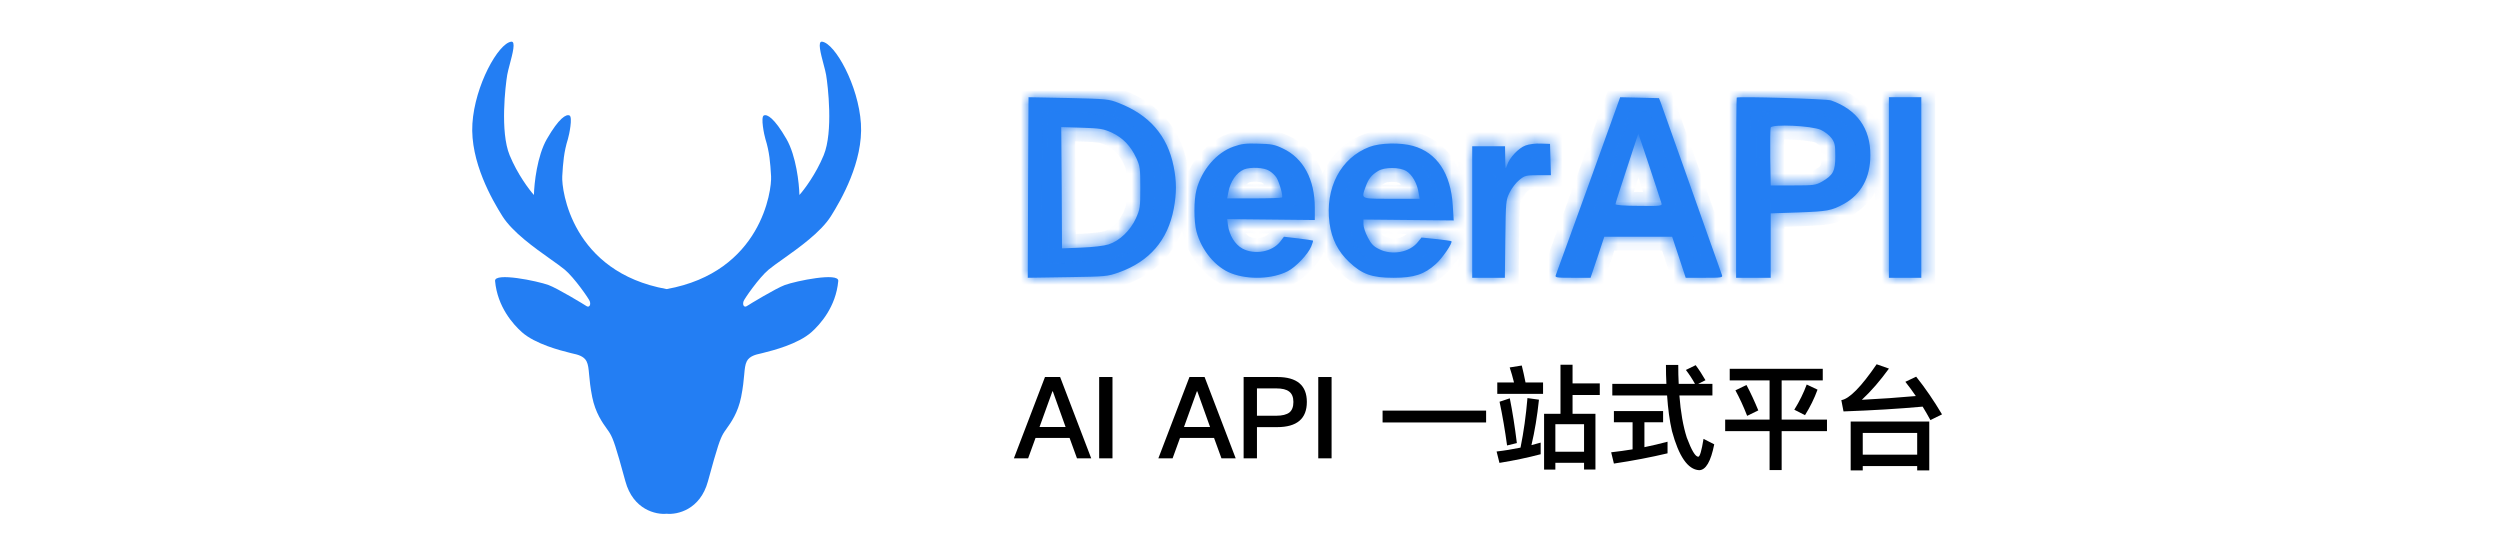 <svg width="180" height="40" viewBox="0 0 180 40" fill="none" xmlns="http://www.w3.org/2000/svg">
<mask id="path-1-inside-1_369_4101" fill="white">
<path fill-rule="evenodd" clip-rule="evenodd" d="M74.055 7C74.055 7 74.044 9.919 74.022 13.494L74 20L76.847 19.955L76.887 19.955C79.629 19.911 79.72 19.909 80.57 19.61C82.771 18.819 84.085 17.293 84.512 15.021C84.72 13.918 84.72 13.049 84.501 11.979C84.063 9.774 82.76 8.27 80.537 7.412C79.836 7.134 79.683 7.123 76.924 7.056C75.347 7.022 74.055 7 74.055 7ZM80.055 9.551C80.855 9.93 81.402 10.498 81.818 11.389C82.081 11.968 82.103 12.124 82.103 13.517C82.103 14.943 82.081 15.054 81.785 15.722C81.38 16.602 80.614 17.338 79.825 17.594C79.475 17.705 78.698 17.794 77.865 17.828L76.464 17.884L76.442 13.517L76.409 9.15L77.887 9.195C79.223 9.239 79.431 9.272 80.055 9.551ZM112.985 17.146L112.984 17.15C112.421 18.702 112.045 19.74 112.019 19.799C111.943 19.989 112.041 20 113.226 20H114.52L115.021 18.516L115.51 17.043H117.957H120.393L120.882 18.516L121.371 20H122.72C123.949 20 124.057 19.989 123.981 19.799C123.953 19.735 123.548 18.589 122.957 16.92L122.957 16.918C122.618 15.962 122.219 14.834 121.795 13.639L121.403 12.533C120.415 9.747 119.624 7.516 119.566 7.368L119.446 7.067L118.055 7.033L116.652 7L114.379 13.305C113.861 14.73 113.378 16.063 112.985 17.146ZM119.631 14.655C119.686 14.822 119.523 14.845 118 14.822C116.956 14.822 116.315 14.767 116.315 14.7C116.315 14.633 116.684 13.483 117.13 12.133C117.575 10.799 117.943 9.664 117.957 9.623L117.957 9.622C117.957 9.578 119.338 13.706 119.631 14.655ZM125 13.542C125 9.989 125.022 7.051 125.044 7.028C125.144 6.928 131.5 7.118 131.832 7.23C133.692 7.878 134.677 9.241 134.666 11.174C134.666 12.794 134.002 13.989 132.762 14.682C131.854 15.173 131.588 15.218 129.484 15.296L127.491 15.363V17.687V20H126.251H125V13.542ZM131.876 9.956C131.732 9.755 131.378 9.475 131.101 9.352C130.448 9.051 127.591 8.917 127.491 9.185C127.458 9.263 127.447 10.246 127.458 11.341L127.491 13.352H129.097C130.603 13.352 130.735 13.33 131.189 13.073C131.987 12.615 132.142 12.313 132.142 11.252C132.142 10.459 132.109 10.28 131.876 9.956ZM136 13.5V20H137.167H138.334V13.5V7H137.167H136V13.5ZM86.146 13.667C86.515 12.231 87.599 10.973 88.824 10.553C89.387 10.354 89.713 10.31 90.601 10.343C91.534 10.365 91.783 10.41 92.358 10.686C93.843 11.381 94.666 12.916 94.666 14.969V15.842L91.512 15.808L88.357 15.775L88.412 16.206C88.509 16.935 88.921 17.608 89.452 17.895C90.341 18.37 91.609 18.138 92.184 17.387L92.444 17.045L93.474 17.166C94.038 17.233 94.515 17.31 94.536 17.321C94.558 17.343 94.493 17.531 94.406 17.752C94.179 18.304 93.3 19.231 92.715 19.529C91.62 20.092 89.897 20.159 88.661 19.684C87.523 19.253 86.504 18.028 86.146 16.67C85.951 15.941 85.951 14.395 86.146 13.667ZM91.902 12.783C91.805 12.629 91.577 12.408 91.382 12.297C91.002 12.055 90.049 12.011 89.572 12.198C89.019 12.43 88.574 13.07 88.433 13.876L88.357 14.285H90.298C91.371 14.285 92.271 14.252 92.303 14.219C92.401 14.13 92.108 13.104 91.902 12.783ZM98.614 10.572C96.53 11.357 95.382 13.537 95.728 16.083C95.884 17.222 96.341 18.108 97.132 18.86C98.068 19.745 98.759 20 100.342 20C101.824 20 102.549 19.756 103.374 19.015C103.842 18.606 104.622 17.466 104.499 17.366C104.488 17.344 103.987 17.278 103.407 17.211L102.348 17.101L102.081 17.433C101.49 18.174 100.208 18.407 99.283 17.931C98.893 17.742 98.715 17.554 98.481 17.09C98.302 16.758 98.168 16.337 98.168 16.149V15.806L101.423 15.839L104.667 15.872L104.6 14.788C104.455 12.475 103.452 10.981 101.735 10.505C100.832 10.251 99.383 10.284 98.614 10.572ZM101.256 12.32C101.668 12.563 102.036 13.205 102.137 13.858L102.215 14.312H100.186C100.083 14.312 99.985 14.312 99.891 14.312C98.722 14.313 98.28 14.314 98.179 14.129C98.119 14.017 98.184 13.836 98.289 13.546C98.304 13.504 98.32 13.461 98.336 13.416C98.536 12.873 98.748 12.597 99.227 12.309C99.695 12.021 100.777 12.021 101.256 12.32ZM108.504 11.905C108.669 11.364 109.339 10.653 109.844 10.473C110.085 10.383 110.58 10.315 110.942 10.338L111.601 10.36L111.634 11.488L111.667 12.615H110.733C109.866 12.615 109.778 12.638 109.383 12.965C109.152 13.145 108.844 13.551 108.691 13.867C108.427 14.408 108.416 14.487 108.383 17.204L108.35 20H107.175H106V15.265V10.529H107.186H108.361L108.372 11.398C108.383 12.187 108.394 12.243 108.504 11.905Z"/>
</mask>
<path fill-rule="evenodd" clip-rule="evenodd" d="M74.055 7C74.055 7 74.044 9.919 74.022 13.494L74 20L76.847 19.955L76.887 19.955C79.629 19.911 79.72 19.909 80.57 19.61C82.771 18.819 84.085 17.293 84.512 15.021C84.72 13.918 84.72 13.049 84.501 11.979C84.063 9.774 82.76 8.27 80.537 7.412C79.836 7.134 79.683 7.123 76.924 7.056C75.347 7.022 74.055 7 74.055 7ZM80.055 9.551C80.855 9.93 81.402 10.498 81.818 11.389C82.081 11.968 82.103 12.124 82.103 13.517C82.103 14.943 82.081 15.054 81.785 15.722C81.38 16.602 80.614 17.338 79.825 17.594C79.475 17.705 78.698 17.794 77.865 17.828L76.464 17.884L76.442 13.517L76.409 9.15L77.887 9.195C79.223 9.239 79.431 9.272 80.055 9.551ZM112.985 17.146L112.984 17.15C112.421 18.702 112.045 19.74 112.019 19.799C111.943 19.989 112.041 20 113.226 20H114.52L115.021 18.516L115.51 17.043H117.957H120.393L120.882 18.516L121.371 20H122.72C123.949 20 124.057 19.989 123.981 19.799C123.953 19.735 123.548 18.589 122.957 16.92L122.957 16.918C122.618 15.962 122.219 14.834 121.795 13.639L121.403 12.533C120.415 9.747 119.624 7.516 119.566 7.368L119.446 7.067L118.055 7.033L116.652 7L114.379 13.305C113.861 14.73 113.378 16.063 112.985 17.146ZM119.631 14.655C119.686 14.822 119.523 14.845 118 14.822C116.956 14.822 116.315 14.767 116.315 14.7C116.315 14.633 116.684 13.483 117.13 12.133C117.575 10.799 117.943 9.664 117.957 9.623L117.957 9.622C117.957 9.578 119.338 13.706 119.631 14.655ZM125 13.542C125 9.989 125.022 7.051 125.044 7.028C125.144 6.928 131.5 7.118 131.832 7.23C133.692 7.878 134.677 9.241 134.666 11.174C134.666 12.794 134.002 13.989 132.762 14.682C131.854 15.173 131.588 15.218 129.484 15.296L127.491 15.363V17.687V20H126.251H125V13.542ZM131.876 9.956C131.732 9.755 131.378 9.475 131.101 9.352C130.448 9.051 127.591 8.917 127.491 9.185C127.458 9.263 127.447 10.246 127.458 11.341L127.491 13.352H129.097C130.603 13.352 130.735 13.33 131.189 13.073C131.987 12.615 132.142 12.313 132.142 11.252C132.142 10.459 132.109 10.28 131.876 9.956ZM136 13.5V20H137.167H138.334V13.5V7H137.167H136V13.5ZM86.146 13.667C86.515 12.231 87.599 10.973 88.824 10.553C89.387 10.354 89.713 10.31 90.601 10.343C91.534 10.365 91.783 10.41 92.358 10.686C93.843 11.381 94.666 12.916 94.666 14.969V15.842L91.512 15.808L88.357 15.775L88.412 16.206C88.509 16.935 88.921 17.608 89.452 17.895C90.341 18.37 91.609 18.138 92.184 17.387L92.444 17.045L93.474 17.166C94.038 17.233 94.515 17.31 94.536 17.321C94.558 17.343 94.493 17.531 94.406 17.752C94.179 18.304 93.3 19.231 92.715 19.529C91.62 20.092 89.897 20.159 88.661 19.684C87.523 19.253 86.504 18.028 86.146 16.67C85.951 15.941 85.951 14.395 86.146 13.667ZM91.902 12.783C91.805 12.629 91.577 12.408 91.382 12.297C91.002 12.055 90.049 12.011 89.572 12.198C89.019 12.43 88.574 13.07 88.433 13.876L88.357 14.285H90.298C91.371 14.285 92.271 14.252 92.303 14.219C92.401 14.13 92.108 13.104 91.902 12.783ZM98.614 10.572C96.53 11.357 95.382 13.537 95.728 16.083C95.884 17.222 96.341 18.108 97.132 18.86C98.068 19.745 98.759 20 100.342 20C101.824 20 102.549 19.756 103.374 19.015C103.842 18.606 104.622 17.466 104.499 17.366C104.488 17.344 103.987 17.278 103.407 17.211L102.348 17.101L102.081 17.433C101.49 18.174 100.208 18.407 99.283 17.931C98.893 17.742 98.715 17.554 98.481 17.09C98.302 16.758 98.168 16.337 98.168 16.149V15.806L101.423 15.839L104.667 15.872L104.6 14.788C104.455 12.475 103.452 10.981 101.735 10.505C100.832 10.251 99.383 10.284 98.614 10.572ZM101.256 12.32C101.668 12.563 102.036 13.205 102.137 13.858L102.215 14.312H100.186C100.083 14.312 99.985 14.312 99.891 14.312C98.722 14.313 98.28 14.314 98.179 14.129C98.119 14.017 98.184 13.836 98.289 13.546C98.304 13.504 98.32 13.461 98.336 13.416C98.536 12.873 98.748 12.597 99.227 12.309C99.695 12.021 100.777 12.021 101.256 12.32ZM108.504 11.905C108.669 11.364 109.339 10.653 109.844 10.473C110.085 10.383 110.58 10.315 110.942 10.338L111.601 10.36L111.634 11.488L111.667 12.615H110.733C109.866 12.615 109.778 12.638 109.383 12.965C109.152 13.145 108.844 13.551 108.691 13.867C108.427 14.408 108.416 14.487 108.383 17.204L108.35 20H107.175H106V15.265V10.529H107.186H108.361L108.372 11.398C108.383 12.187 108.394 12.243 108.504 11.905Z" fill="#237EF3"/>
<path d="M74.022 13.494L73.022 13.488L73.022 13.491L74.022 13.494ZM74.055 7L74.072 6L73.059 5.983L73.055 6.996L74.055 7ZM74 20L73 19.997L72.997 21.016L74.016 21L74 20ZM76.847 19.955L76.863 20.955L76.863 20.955L76.847 19.955ZM76.887 19.955L76.903 20.955L76.903 20.955L76.887 19.955ZM80.57 19.61L80.902 20.553L80.908 20.551L80.57 19.61ZM84.512 15.021L83.529 14.835L83.529 14.836L84.512 15.021ZM84.501 11.979L83.52 12.174L83.521 12.18L84.501 11.979ZM80.537 7.412L80.168 8.342L80.177 8.345L80.537 7.412ZM76.924 7.056L76.948 6.056L76.945 6.056L76.924 7.056ZM81.818 11.389L82.729 10.976L82.724 10.966L81.818 11.389ZM80.055 9.551L80.484 8.647L80.473 8.642L80.463 8.638L80.055 9.551ZM81.785 15.722L82.694 16.141L82.697 16.134L82.7 16.127L81.785 15.722ZM79.825 17.594L80.128 18.547L80.135 18.545L79.825 17.594ZM77.865 17.828L77.905 18.827L77.906 18.827L77.865 17.828ZM76.464 17.884L75.464 17.889L75.469 18.924L76.504 18.883L76.464 17.884ZM76.442 13.517L77.442 13.512L77.442 13.509L76.442 13.517ZM76.409 9.15L76.439 8.15L75.401 8.119L75.409 9.157L76.409 9.15ZM77.887 9.195L77.921 8.195L77.917 8.195L77.887 9.195ZM112.984 17.15L112.044 16.809L112.044 16.809L112.984 17.15ZM112.985 17.146L113.925 17.487L113.925 17.486L112.985 17.146ZM112.019 19.799L111.102 19.402L111.096 19.414L111.091 19.427L112.019 19.799ZM114.52 20V21H115.239L115.468 20.319L114.52 20ZM115.021 18.516L115.968 18.835L115.97 18.831L115.021 18.516ZM115.51 17.043V16.043H114.788L114.561 16.728L115.51 17.043ZM120.393 17.043L121.342 16.728L121.114 16.043H120.393V17.043ZM120.882 18.516L121.832 18.203L121.831 18.201L120.882 18.516ZM121.371 20L120.422 20.313L120.648 21H121.371V20ZM123.981 19.799L124.909 19.427L124.904 19.414L124.899 19.402L123.981 19.799ZM122.957 16.92L123.9 16.587L123.899 16.585L122.957 16.92ZM122.957 16.918L122.014 17.252L122.014 17.253L122.957 16.918ZM121.795 13.639L120.853 13.974L120.853 13.974L121.795 13.639ZM121.403 12.533L120.461 12.867L120.461 12.867L121.403 12.533ZM119.566 7.368L120.498 7.005L120.496 6.999L119.566 7.368ZM119.446 7.067L120.376 6.698L120.132 6.083L119.471 6.067L119.446 7.067ZM118.055 7.033L118.079 6.034L118.078 6.034L118.055 7.033ZM116.652 7L116.676 6L115.955 5.983L115.711 6.661L116.652 7ZM114.379 13.305L115.319 13.646L115.32 13.644L114.379 13.305ZM118 14.822L118.015 13.822L118.007 13.822H118V14.822ZM119.631 14.655L118.676 14.951L118.68 14.964L119.631 14.655ZM117.13 12.133L116.181 11.817L116.181 11.819L117.13 12.133ZM117.957 9.623L118.908 9.932L118.908 9.93L117.957 9.623ZM117.957 9.622L118.908 9.929L118.957 9.78V9.622H117.957ZM125.044 7.028L125.754 7.732L125.754 7.732L125.044 7.028ZM131.832 7.23L132.161 6.285L132.15 6.282L131.832 7.23ZM134.666 11.174L133.666 11.168V11.174H134.666ZM132.762 14.682L133.238 15.561L133.249 15.555L132.762 14.682ZM129.484 15.296L129.518 16.296L129.521 16.296L129.484 15.296ZM127.491 15.363L127.458 14.364L126.491 14.396V15.363H127.491ZM127.491 20V21H128.491V20H127.491ZM125 20H124V21H125V20ZM131.101 9.352L130.682 10.26L130.688 10.263L130.695 10.266L131.101 9.352ZM131.876 9.956L131.063 10.538L131.064 10.539L131.876 9.956ZM127.491 9.185L128.412 9.576L128.421 9.555L128.428 9.533L127.491 9.185ZM127.458 11.341L126.458 11.351L126.458 11.358L127.458 11.341ZM127.491 13.352L126.491 13.369L126.508 14.352H127.491V13.352ZM131.189 13.073L131.682 13.943L131.688 13.94L131.189 13.073ZM136 20H135V21H136V20ZM138.334 20V21H139.334V20H138.334ZM138.334 7H139.334V6H138.334V7ZM136 7V6H135V7H136ZM88.824 10.553L89.148 11.499L89.156 11.496L88.824 10.553ZM86.146 13.667L87.112 13.925L87.115 13.915L86.146 13.667ZM90.601 10.343L90.564 11.343L90.578 11.343L90.601 10.343ZM92.358 10.686L91.924 11.587L91.933 11.591L92.358 10.686ZM94.666 15.842L94.656 16.841L95.666 16.852V15.842H94.666ZM91.512 15.808L91.501 16.808L91.512 15.808ZM88.357 15.775L88.368 14.775L87.222 14.763L87.365 15.9L88.357 15.775ZM88.412 16.206L87.419 16.331L87.421 16.339L88.412 16.206ZM89.452 17.895L88.977 18.775L88.981 18.777L89.452 17.895ZM92.184 17.387L92.978 17.995L92.98 17.992L92.184 17.387ZM92.444 17.045L92.561 16.052L91.994 15.985L91.648 16.44L92.444 17.045ZM93.474 17.166L93.357 18.16L93.357 18.16L93.474 17.166ZM94.536 17.321L95.25 16.62L95.135 16.504L94.99 16.43L94.536 17.321ZM94.406 17.752L95.331 18.133L95.334 18.125L95.337 18.117L94.406 17.752ZM92.715 19.529L92.261 18.638L92.258 18.64L92.715 19.529ZM88.661 19.684L89.02 18.75L89.015 18.748L88.661 19.684ZM86.146 16.67L87.113 16.415L87.112 16.411L86.146 16.67ZM91.382 12.297L90.843 13.14L90.866 13.154L90.889 13.168L91.382 12.297ZM91.902 12.783L91.056 13.317L91.061 13.324L91.902 12.783ZM89.572 12.198L89.205 11.268L89.195 11.272L89.185 11.276L89.572 12.198ZM88.433 13.876L89.417 14.059L89.418 14.049L88.433 13.876ZM88.357 14.285L87.374 14.102L87.155 15.285H88.357V14.285ZM92.303 14.219L91.632 13.477L91.61 13.497L91.59 13.518L92.303 14.219ZM95.728 16.083L94.737 16.217L94.737 16.218L95.728 16.083ZM98.614 10.572L98.264 9.635L98.262 9.636L98.614 10.572ZM97.132 18.86L96.443 19.585L96.445 19.587L97.132 18.86ZM103.374 19.015L102.715 18.262L102.705 18.271L103.374 19.015ZM104.499 17.366L103.606 17.816L103.703 18.007L103.869 18.142L104.499 17.366ZM103.407 17.211L103.521 16.218L103.511 16.217L103.407 17.211ZM102.348 17.101L102.452 16.106L101.911 16.049L101.57 16.473L102.348 17.101ZM102.081 17.433L101.302 16.805L101.299 16.809L102.081 17.433ZM99.283 17.931L99.74 17.041L99.729 17.035L99.718 17.03L99.283 17.931ZM98.481 17.09L99.374 16.64L99.368 16.628L99.362 16.616L98.481 17.09ZM98.168 15.806L98.179 14.806L97.168 14.796V15.806H98.168ZM101.423 15.839L101.433 14.839L101.433 14.839L101.423 15.839ZM104.667 15.872L104.656 16.872L105.731 16.883L105.665 15.811L104.667 15.872ZM104.6 14.788L105.598 14.726L105.598 14.725L104.6 14.788ZM101.735 10.505L101.464 11.468L101.468 11.469L101.735 10.505ZM102.137 13.858L101.148 14.01L101.149 14.019L101.151 14.028L102.137 13.858ZM101.256 12.32L100.727 13.169L100.737 13.175L100.748 13.181L101.256 12.32ZM102.215 14.312V15.312H103.401L103.2 14.143L102.215 14.312ZM99.891 14.312L99.892 15.312L99.892 15.312L99.891 14.312ZM98.179 14.129L99.059 13.652L99.059 13.652L98.179 14.129ZM98.289 13.546L97.349 13.205L97.349 13.205L98.289 13.546ZM98.336 13.416L97.398 13.069L97.394 13.081L98.336 13.416ZM99.227 12.309L99.742 13.166L99.751 13.161L99.227 12.309ZM109.844 10.473L110.18 11.415L110.187 11.412L110.194 11.41L109.844 10.473ZM108.504 11.905L109.455 12.214L109.458 12.205L109.461 12.196L108.504 11.905ZM110.942 10.338L110.88 11.336L110.894 11.337L110.908 11.337L110.942 10.338ZM111.601 10.36L112.6 10.331L112.573 9.393L111.635 9.361L111.601 10.36ZM111.634 11.488L112.633 11.459L112.633 11.459L111.634 11.488ZM111.667 12.615V13.615H112.696L112.666 12.586L111.667 12.615ZM109.383 12.965L109.999 13.752L110.009 13.744L110.02 13.735L109.383 12.965ZM108.691 13.867L107.792 13.429L107.792 13.429L108.691 13.867ZM108.383 17.204L107.383 17.192L107.383 17.192L108.383 17.204ZM108.35 20V21H109.339L109.35 20.012L108.35 20ZM106 20H105V21H106V20ZM106 10.529V9.529H105V10.529H106ZM108.361 10.529L109.361 10.517L109.349 9.529H108.361V10.529ZM108.372 11.398L107.372 11.41L107.372 11.411L108.372 11.398ZM75.022 13.501C75.033 11.712 75.041 10.088 75.046 8.911C75.049 8.322 75.051 7.846 75.053 7.516C75.053 7.351 75.054 7.223 75.054 7.136C75.054 7.093 75.055 7.06 75.055 7.037C75.055 7.026 75.055 7.018 75.055 7.012C75.055 7.009 75.055 7.007 75.055 7.006C75.055 7.005 75.055 7.005 75.055 7.004C75.055 7.004 75.055 7.004 75.055 7.004C75.055 7.004 75.055 7.004 75.055 7.004C75.055 7.004 75.055 7.004 74.055 7C73.055 6.996 73.055 6.996 73.055 6.996C73.055 6.996 73.055 6.996 73.055 6.996C73.055 6.996 73.055 6.997 73.055 6.997C73.055 6.997 73.055 6.998 73.055 6.998C73.055 7 73.055 7.002 73.055 7.005C73.055 7.01 73.055 7.019 73.055 7.03C73.055 7.052 73.054 7.085 73.054 7.128C73.054 7.215 73.053 7.343 73.053 7.508C73.051 7.837 73.049 8.313 73.046 8.902C73.041 10.078 73.033 11.701 73.022 13.488L75.022 13.501ZM75 20.003L75.022 13.498L73.022 13.491L73 19.997L75 20.003ZM76.831 18.956L73.984 19L74.016 21L76.863 20.955L76.831 18.956ZM76.871 18.955L76.831 18.956L76.863 20.955L76.903 20.955L76.871 18.955ZM80.238 18.667C79.847 18.805 79.7 18.85 79.347 18.882C78.923 18.921 78.266 18.933 76.871 18.955L76.903 20.955C78.251 20.933 79.01 20.922 79.529 20.874C80.12 20.82 80.444 20.715 80.902 20.553L80.238 18.667ZM83.529 14.836C83.169 16.753 82.105 17.996 80.232 18.669L80.908 20.551C83.437 19.642 85.001 17.833 85.495 15.205L83.529 14.836ZM83.521 12.18C83.713 13.116 83.715 13.853 83.529 14.835L85.495 15.206C85.725 13.982 85.727 12.982 85.481 11.779L83.521 12.18ZM80.177 8.345C82.102 9.088 83.153 10.327 83.52 12.174L85.482 11.785C84.973 9.22 83.418 7.452 80.897 6.479L80.177 8.345ZM76.899 8.055C78.299 8.089 78.981 8.108 79.405 8.15C79.757 8.184 79.877 8.226 80.168 8.341L80.906 6.483C80.497 6.32 80.189 6.217 79.6 6.159C79.083 6.109 78.307 6.089 76.948 6.056L76.899 8.055ZM74.055 7C74.037 8 74.037 8 74.037 8C74.037 8 74.037 8 74.038 8C74.038 8 74.038 8 74.038 8C74.038 8 74.038 8 74.038 8C74.039 8 74.04 8 74.041 8C74.044 8 74.047 8 74.052 8C74.062 8 74.077 8.001 74.096 8.001C74.134 8.002 74.191 8.003 74.263 8.004C74.409 8.006 74.619 8.01 74.879 8.015C75.399 8.025 76.115 8.039 76.903 8.055L76.945 6.056C76.155 6.039 75.437 6.025 74.917 6.015C74.656 6.011 74.445 6.007 74.299 6.004C74.226 6.003 74.169 6.002 74.131 6.001C74.112 6.001 74.097 6.001 74.087 6C74.082 6 74.078 6 74.076 6C74.075 6 74.074 6 74.073 6C74.073 6 74.072 6 74.072 6C74.072 6 74.072 6 74.072 6C74.072 6 74.072 6 74.072 6C74.072 6 74.072 6 74.055 7ZM82.724 10.966C82.221 9.887 81.515 9.136 80.484 8.647L79.627 10.455C80.194 10.723 80.584 11.109 80.912 11.812L82.724 10.966ZM83.103 13.517C83.103 12.843 83.099 12.381 83.05 12.015C82.993 11.586 82.875 11.299 82.729 10.976L80.908 11.802C81.024 12.059 81.049 12.139 81.068 12.281C81.096 12.486 81.103 12.798 81.103 13.517H83.103ZM82.7 16.127C82.852 15.784 82.981 15.483 83.044 15.049C83.1 14.671 83.103 14.205 83.103 13.517H81.103C81.103 14.255 81.095 14.557 81.066 14.759C81.044 14.904 81.015 14.992 80.871 15.318L82.7 16.127ZM80.135 18.545C81.236 18.187 82.195 17.224 82.694 16.141L80.877 15.304C80.566 15.98 79.991 16.488 79.516 16.643L80.135 18.545ZM77.906 18.827C78.735 18.794 79.636 18.703 80.128 18.547L79.522 16.641C79.314 16.707 78.66 16.795 77.825 16.829L77.906 18.827ZM76.504 18.883L77.905 18.827L77.826 16.829L76.424 16.884L76.504 18.883ZM75.442 13.522L75.464 17.889L77.464 17.878L77.442 13.512L75.442 13.522ZM75.409 9.157L75.442 13.524L77.442 13.509L77.409 9.142L75.409 9.157ZM77.917 8.195L76.439 8.15L76.379 10.149L77.857 10.194L77.917 8.195ZM80.463 8.638C80.117 8.484 79.82 8.367 79.4 8.298C79.027 8.237 78.573 8.217 77.921 8.195L77.854 10.194C78.538 10.217 78.855 10.236 79.076 10.272C79.251 10.3 79.369 10.34 79.648 10.464L80.463 8.638ZM113.924 17.491L113.925 17.487L112.045 16.805L112.044 16.809L113.924 17.491ZM112.937 20.197C112.979 20.1 113.374 19.007 113.924 17.491L112.044 16.809C111.762 17.585 111.528 18.232 111.36 18.693C111.182 19.184 111.099 19.409 111.102 19.402L112.937 20.197ZM113.226 19C112.928 19 112.711 18.999 112.55 18.996C112.47 18.994 112.411 18.991 112.367 18.988C112.322 18.986 112.306 18.983 112.31 18.984C112.313 18.984 112.327 18.986 112.348 18.992C112.369 18.997 112.406 19.008 112.453 19.029C112.541 19.067 112.726 19.166 112.862 19.388C113.005 19.623 113.009 19.853 112.993 19.986C112.985 20.048 112.972 20.096 112.964 20.122C112.956 20.149 112.949 20.167 112.947 20.172L111.091 19.427C111.073 19.471 111.027 19.589 111.008 19.739C110.987 19.908 110.996 20.171 111.156 20.433C111.309 20.683 111.523 20.805 111.657 20.863C111.788 20.92 111.911 20.945 111.989 20.958C112.254 21.001 112.684 21 113.226 21V19ZM114.52 19H113.226V21H114.52V19ZM114.073 18.197L113.573 19.681L115.468 20.319L115.968 18.835L114.073 18.197ZM114.561 16.728L114.072 18.201L115.97 18.831L116.459 17.358L114.561 16.728ZM117.957 16.043H115.51V18.043H117.957V16.043ZM120.393 16.043H117.957V18.043H120.393V16.043ZM121.831 18.201L121.342 16.728L119.444 17.358L119.933 18.831L121.831 18.201ZM122.321 19.687L121.832 18.203L119.932 18.829L120.422 20.313L122.321 19.687ZM122.72 19H121.371V21H122.72V19ZM123.053 20.172C123.053 20.172 123.017 20.088 123.005 19.965C122.989 19.818 123.005 19.582 123.16 19.352C123.301 19.141 123.483 19.052 123.561 19.02C123.604 19.003 123.638 18.993 123.656 18.989C123.675 18.984 123.686 18.983 123.687 18.983C123.688 18.982 123.683 18.983 123.67 18.984C123.658 18.985 123.641 18.987 123.618 18.988C123.571 18.991 123.508 18.994 123.424 18.995C123.255 18.999 123.029 19 122.72 19V21C123.286 21 123.724 21 123.993 20.959C124.071 20.947 124.19 20.924 124.318 20.872C124.445 20.82 124.658 20.707 124.818 20.47C124.992 20.212 125.013 19.944 124.994 19.759C124.977 19.599 124.928 19.474 124.909 19.427L123.053 20.172ZM122.015 17.254C122.31 18.088 122.559 18.793 122.738 19.296C122.904 19.765 123.032 20.124 123.064 20.197L124.899 19.402C124.903 19.411 124.814 19.164 124.623 18.627C124.444 18.125 124.195 17.421 123.9 16.587L122.015 17.254ZM122.014 17.253L122.015 17.256L123.899 16.585L123.899 16.583L122.014 17.253ZM120.853 13.974C121.276 15.168 121.675 16.295 122.014 17.252L123.899 16.584C123.561 15.628 123.162 14.5 122.738 13.305L120.853 13.974ZM120.461 12.867L120.853 13.974L122.738 13.305L122.345 12.199L120.461 12.867ZM118.634 7.731C118.634 7.73 118.637 7.738 118.646 7.764C118.655 7.787 118.666 7.818 118.68 7.858C118.709 7.937 118.748 8.046 118.797 8.182C118.894 8.455 119.029 8.834 119.193 9.296C119.522 10.22 119.966 11.474 120.461 12.867L122.345 12.199C121.364 9.43 120.563 7.172 120.498 7.005L118.634 7.731ZM118.517 7.436L118.637 7.737L120.496 6.999L120.376 6.698L118.517 7.436ZM118.03 8.033L119.422 8.067L119.471 6.067L118.079 6.034L118.03 8.033ZM116.628 8L118.031 8.033L118.078 6.034L116.676 6L116.628 8ZM115.32 13.644L117.592 7.339L115.711 6.661L113.438 12.966L115.32 13.644ZM113.925 17.486C114.318 16.403 114.801 15.071 115.319 13.646L113.439 12.963C112.921 14.389 112.438 15.722 112.045 16.805L113.925 17.486ZM117.986 15.822C118.719 15.833 119.213 15.836 119.512 15.804C119.595 15.796 119.696 15.781 119.801 15.753C119.896 15.727 120.071 15.671 120.24 15.534C120.444 15.37 120.592 15.13 120.63 14.844C120.662 14.608 120.607 14.42 120.582 14.346L118.68 14.964C118.67 14.931 118.621 14.781 118.648 14.578C118.682 14.326 118.815 14.114 118.987 13.976C119.125 13.864 119.252 13.829 119.28 13.822C119.318 13.812 119.332 13.812 119.302 13.815C119.152 13.831 118.804 13.834 118.015 13.822L117.986 15.822ZM115.315 14.7C115.315 15.136 115.578 15.395 115.686 15.483C115.804 15.581 115.918 15.63 115.969 15.651C116.08 15.696 116.185 15.718 116.243 15.729C116.375 15.754 116.532 15.771 116.689 15.783C117.015 15.808 117.464 15.822 118 15.822V13.822C117.492 13.822 117.098 13.809 116.842 13.789C116.709 13.779 116.64 13.769 116.619 13.765C116.601 13.761 116.648 13.768 116.72 13.797C116.751 13.81 116.85 13.851 116.958 13.941C117.056 14.021 117.315 14.272 117.315 14.7H115.315ZM116.181 11.819C115.957 12.496 115.752 13.124 115.603 13.594C115.528 13.828 115.466 14.026 115.422 14.172C115.4 14.244 115.381 14.31 115.366 14.364C115.359 14.39 115.351 14.421 115.344 14.454C115.34 14.469 115.335 14.493 115.33 14.522C115.327 14.537 115.315 14.609 115.315 14.7H117.315C117.315 14.786 117.303 14.852 117.301 14.858C117.298 14.879 117.295 14.892 117.294 14.896C117.292 14.903 117.293 14.902 117.296 14.887C117.304 14.86 117.317 14.815 117.337 14.748C117.376 14.618 117.434 14.432 117.508 14.201C117.655 13.742 117.857 13.12 118.08 12.447L116.181 11.819ZM117.005 9.314C116.992 9.354 116.625 10.486 116.181 11.817L118.079 12.449C118.524 11.111 118.894 9.974 118.908 9.932L117.005 9.314ZM117.005 9.316L117.005 9.316L118.908 9.93L118.908 9.929L117.005 9.316ZM120.587 14.359C120.436 13.872 120.013 12.591 119.633 11.45C119.441 10.876 119.259 10.333 119.124 9.936C119.057 9.737 119.001 9.573 118.961 9.459C118.942 9.403 118.925 9.355 118.912 9.319C118.907 9.304 118.898 9.281 118.889 9.258C118.887 9.255 118.872 9.216 118.85 9.171C118.843 9.158 118.829 9.132 118.809 9.099C118.802 9.087 118.744 8.99 118.642 8.893C118.572 8.834 118.354 8.704 118.199 8.652C117.933 8.622 117.418 8.78 117.208 8.959C117.105 9.098 116.997 9.342 116.974 9.436C116.965 9.492 116.957 9.585 116.957 9.622H118.957C118.956 9.659 118.948 9.753 118.939 9.809C118.917 9.902 118.808 10.146 118.705 10.285C118.496 10.464 117.981 10.622 117.715 10.592C117.56 10.54 117.341 10.41 117.272 10.351C117.17 10.254 117.112 10.158 117.105 10.146C117.085 10.114 117.072 10.088 117.066 10.075C117.052 10.049 117.043 10.028 117.041 10.022C117.037 10.013 117.034 10.006 117.033 10.003C117.029 9.993 117.028 9.99 117.032 10.003C117.04 10.024 117.053 10.06 117.072 10.115C117.109 10.222 117.163 10.38 117.23 10.577C117.363 10.971 117.545 11.511 117.735 12.083C118.118 13.231 118.533 14.489 118.676 14.951L120.587 14.359ZM124.334 6.324C124.153 6.507 124.095 6.713 124.093 6.719C124.075 6.774 124.066 6.819 124.062 6.839C124.053 6.882 124.049 6.917 124.048 6.93C124.044 6.962 124.043 6.991 124.042 7.008C124.039 7.046 124.038 7.091 124.036 7.139C124.033 7.236 124.031 7.372 124.028 7.54C124.023 7.879 124.018 8.363 124.014 8.954C124.005 10.139 124 11.764 124 13.542H126C126 11.768 126.005 10.147 126.014 8.968C126.018 8.379 126.023 7.901 126.028 7.572C126.03 7.406 126.033 7.281 126.035 7.199C126.037 7.157 126.038 7.134 126.038 7.125C126.039 7.118 126.038 7.129 126.036 7.148C126.035 7.155 126.032 7.185 126.024 7.224C126.021 7.242 126.012 7.286 125.994 7.34C125.992 7.345 125.935 7.55 125.754 7.732L124.334 6.324ZM132.15 6.282C132.012 6.235 131.86 6.219 131.817 6.214C131.733 6.205 131.633 6.196 131.525 6.188C131.306 6.171 131.02 6.154 130.695 6.138C130.042 6.106 129.206 6.074 128.38 6.05C127.555 6.025 126.733 6.007 126.109 6.002C125.798 5.999 125.528 5.999 125.328 6.004C125.23 6.006 125.135 6.01 125.055 6.016C125.017 6.019 124.961 6.024 124.901 6.034C124.873 6.039 124.818 6.05 124.754 6.07C124.738 6.075 124.523 6.134 124.334 6.324L125.754 7.732C125.569 7.92 125.359 7.976 125.352 7.978C125.297 7.995 125.255 8.003 125.242 8.005C125.212 8.01 125.197 8.011 125.212 8.01C125.236 8.008 125.287 8.005 125.374 8.003C125.542 8 125.787 7.999 126.091 8.002C126.697 8.007 127.503 8.025 128.321 8.049C129.138 8.073 129.96 8.104 130.595 8.136C130.914 8.151 131.18 8.167 131.373 8.182C131.47 8.189 131.541 8.196 131.587 8.201C131.674 8.211 131.61 8.21 131.513 8.177L132.15 6.282ZM135.666 11.179C135.673 10.037 135.383 8.997 134.762 8.135C134.143 7.275 133.247 6.664 132.161 6.285L131.503 8.174C132.277 8.444 132.803 8.837 133.139 9.304C133.474 9.769 133.671 10.377 133.666 11.168L135.666 11.179ZM133.249 15.555C134.846 14.663 135.666 13.107 135.666 11.174H133.666C133.666 12.48 133.157 13.315 132.274 13.809L133.249 15.555ZM129.521 16.296C130.549 16.257 131.224 16.226 131.754 16.127C132.348 16.017 132.749 15.826 133.238 15.561L132.286 13.802C131.867 14.029 131.681 14.107 131.389 14.161C131.033 14.227 130.523 14.257 129.447 14.297L129.521 16.296ZM127.525 16.363L129.518 16.296L129.451 14.297L127.458 14.364L127.525 16.363ZM128.491 17.687V15.363H126.491V17.687H128.491ZM128.491 20V17.687H126.491V20H128.491ZM126.251 21H127.491V19H126.251V21ZM125 21H126.251V19H125V21ZM124 13.542V20H126V13.542H124ZM130.695 10.266C130.737 10.285 130.824 10.336 130.922 10.413C130.968 10.448 131.006 10.482 131.035 10.51C131.066 10.54 131.072 10.55 131.063 10.538L132.689 9.374C132.538 9.163 132.331 8.975 132.154 8.837C131.97 8.693 131.742 8.543 131.507 8.438L130.695 10.266ZM128.428 9.533C128.302 9.873 128.04 10.007 127.999 10.028C127.957 10.05 127.925 10.061 127.91 10.067C127.893 10.072 127.883 10.075 127.882 10.075C127.882 10.075 127.898 10.071 127.935 10.066C127.971 10.062 128.017 10.057 128.075 10.053C128.314 10.036 128.659 10.036 129.042 10.054C129.421 10.072 129.811 10.106 130.136 10.152C130.299 10.174 130.435 10.199 130.541 10.223C130.658 10.249 130.694 10.266 130.682 10.26L131.52 8.444C131.208 8.3 130.771 8.221 130.415 8.171C130.017 8.115 129.564 8.076 129.135 8.056C128.71 8.036 128.281 8.034 127.936 8.058C127.769 8.069 127.583 8.09 127.414 8.13C127.333 8.15 127.21 8.185 127.083 8.25C126.989 8.299 126.693 8.463 126.554 8.836L128.428 9.533ZM128.458 11.331C128.452 10.789 128.452 10.278 128.458 9.896C128.461 9.704 128.465 9.551 128.469 9.447C128.472 9.393 128.474 9.362 128.475 9.349C128.476 9.342 128.475 9.351 128.472 9.37C128.471 9.379 128.467 9.399 128.461 9.426C128.456 9.446 128.442 9.504 128.412 9.576L126.571 8.794C126.517 8.92 126.501 9.035 126.498 9.05C126.491 9.092 126.487 9.131 126.484 9.161C126.478 9.221 126.475 9.288 126.471 9.355C126.465 9.491 126.461 9.667 126.458 9.868C126.452 10.271 126.452 10.799 126.458 11.351L128.458 11.331ZM128.491 13.336L128.458 11.325L126.458 11.358L126.491 13.369L128.491 13.336ZM129.097 12.352H127.491V14.352H129.097V12.352ZM130.697 12.203C130.527 12.299 130.506 12.304 130.403 12.318C130.207 12.345 129.876 12.352 129.097 12.352V14.352C129.823 14.352 130.311 14.349 130.672 14.3C131.125 14.238 131.398 14.104 131.682 13.943L130.697 12.203ZM131.142 11.252C131.142 11.777 131.093 11.897 131.078 11.926C131.077 11.928 131.069 11.946 131.021 11.987C130.965 12.036 130.868 12.104 130.691 12.206L131.688 13.94C132.121 13.691 132.574 13.382 132.851 12.851C133.113 12.35 133.142 11.787 133.142 11.252H131.142ZM131.064 10.539C131.104 10.595 131.113 10.614 131.114 10.616C131.114 10.616 131.114 10.616 131.113 10.615C131.113 10.614 131.113 10.613 131.113 10.613C131.112 10.612 131.114 10.616 131.116 10.626C131.121 10.651 131.129 10.704 131.134 10.811C131.14 10.918 131.142 11.057 131.142 11.252H133.142C133.142 10.871 133.137 10.528 133.076 10.229C133.002 9.862 132.856 9.607 132.688 9.373L131.064 10.539ZM137 20V13.5H135V20H137ZM137.167 19H136V21H137.167V19ZM138.334 19H137.167V21H138.334V19ZM137.334 13.5V20H139.334V13.5H137.334ZM137.334 7V13.5H139.334V7H137.334ZM137.167 8H138.334V6H137.167V8ZM136 8H137.167V6H136V8ZM137 13.5V7H135V13.5H137ZM88.499 9.607C86.907 10.153 85.616 11.71 85.177 13.418L87.115 13.915C87.413 12.752 88.291 11.793 89.148 11.499L88.499 9.607ZM90.639 9.344C90.182 9.327 89.814 9.327 89.471 9.368C89.111 9.412 88.814 9.496 88.491 9.61L89.156 11.496C89.397 11.411 89.545 11.374 89.71 11.354C89.893 11.332 90.132 11.326 90.564 11.343L90.639 9.344ZM92.79 9.784C92.467 9.629 92.173 9.509 91.803 9.437C91.46 9.371 91.087 9.355 90.625 9.344L90.578 11.343C91.048 11.354 91.266 11.371 91.424 11.401C91.555 11.426 91.673 11.466 91.924 11.587L92.79 9.784ZM95.666 14.969C95.666 12.649 94.716 10.686 92.782 9.78L91.933 11.591C92.969 12.076 93.666 13.183 93.666 14.969H95.666ZM95.666 15.842V14.969H93.666V15.842H95.666ZM91.501 16.808L94.656 16.841L94.677 14.842L91.522 14.809L91.501 16.808ZM88.347 16.775L91.501 16.808L91.522 14.809L88.368 14.775L88.347 16.775ZM89.404 16.081L89.35 15.65L87.365 15.9L87.419 16.331L89.404 16.081ZM89.928 17.015C89.744 16.916 89.469 16.567 89.403 16.073L87.421 16.339C87.549 17.302 88.098 18.3 88.977 18.775L89.928 17.015ZM91.39 16.779C91.285 16.916 91.068 17.059 90.754 17.117C90.444 17.175 90.14 17.129 89.923 17.013L88.981 18.777C89.653 19.136 90.428 19.212 91.118 19.084C91.804 18.957 92.508 18.609 92.978 17.995L91.39 16.779ZM91.648 16.44L91.388 16.782L92.98 17.992L93.24 17.65L91.648 16.44ZM93.591 16.173L92.561 16.052L92.327 18.038L93.357 18.16L93.591 16.173ZM94.99 16.43C94.906 16.387 94.832 16.366 94.823 16.363C94.799 16.355 94.778 16.35 94.766 16.347C94.742 16.341 94.721 16.337 94.707 16.334C94.677 16.328 94.644 16.322 94.612 16.316C94.545 16.305 94.458 16.291 94.357 16.276C94.155 16.245 93.884 16.208 93.591 16.173L93.357 18.16C93.628 18.191 93.877 18.226 94.059 18.253C94.151 18.267 94.222 18.279 94.269 18.287C94.293 18.291 94.305 18.293 94.308 18.294C94.311 18.294 94.302 18.293 94.288 18.289C94.281 18.288 94.264 18.283 94.243 18.277C94.237 18.275 94.166 18.255 94.082 18.212L94.99 16.43ZM95.337 18.117C95.382 18.002 95.43 17.874 95.466 17.763C95.482 17.712 95.505 17.632 95.521 17.546C95.528 17.507 95.542 17.423 95.54 17.32C95.54 17.268 95.534 17.179 95.507 17.073C95.48 16.973 95.416 16.79 95.25 16.62L93.823 18.022C93.659 17.855 93.597 17.676 93.572 17.581C93.546 17.48 93.541 17.398 93.541 17.353C93.539 17.266 93.551 17.202 93.554 17.187C93.561 17.149 93.567 17.134 93.558 17.161C93.545 17.204 93.517 17.28 93.475 17.386L95.337 18.117ZM93.169 20.42C93.609 20.196 94.067 19.796 94.42 19.424C94.767 19.059 95.146 18.581 95.331 18.133L93.482 17.37C93.439 17.474 93.265 17.736 92.97 18.047C92.68 18.352 92.406 18.564 92.261 18.638L93.169 20.42ZM88.302 20.617C89.069 20.912 89.948 21.027 90.779 20.995C91.607 20.963 92.463 20.783 93.172 20.418L92.258 18.64C91.872 18.838 91.319 18.973 90.703 18.996C90.09 19.02 89.489 18.93 89.02 18.75L88.302 20.617ZM85.179 16.924C85.604 18.537 86.815 20.054 88.307 20.619L89.015 18.748C88.231 18.452 87.404 17.518 87.113 16.415L85.179 16.924ZM85.18 13.408C85.049 13.898 85 14.569 85 15.168C85 15.768 85.049 16.438 85.18 16.928L87.112 16.411C87.048 16.172 87 15.706 87 15.168C87 14.63 87.048 14.164 87.112 13.925L85.18 13.408ZM90.889 13.168C90.889 13.168 90.9 13.174 90.923 13.191C90.944 13.208 90.968 13.228 90.992 13.251C91.016 13.274 91.036 13.295 91.05 13.311C91.066 13.329 91.066 13.332 91.056 13.317L92.748 12.25C92.559 11.95 92.208 11.616 91.874 11.427L90.889 13.168ZM89.938 13.129C89.949 13.124 90.006 13.106 90.115 13.094C90.218 13.082 90.338 13.079 90.461 13.085C90.585 13.091 90.694 13.107 90.777 13.127C90.871 13.149 90.88 13.164 90.843 13.14L91.921 11.455C91.507 11.19 90.958 11.108 90.565 11.088C90.15 11.066 89.631 11.1 89.205 11.268L89.938 13.129ZM89.418 14.049C89.521 13.459 89.817 13.18 89.958 13.12L89.185 11.276C88.221 11.68 87.627 12.681 87.448 13.704L89.418 14.049ZM89.341 14.467L89.416 14.059L87.45 13.694L87.374 14.102L89.341 14.467ZM90.298 13.285H88.357V15.285H90.298V13.285ZM91.59 13.518C91.747 13.358 91.916 13.297 91.939 13.288C91.993 13.267 92.037 13.256 92.055 13.252C92.077 13.247 92.093 13.244 92.101 13.243C92.109 13.241 92.115 13.24 92.116 13.24C92.117 13.24 92.1 13.242 92.054 13.246C91.967 13.252 91.833 13.259 91.657 13.265C91.307 13.277 90.825 13.285 90.298 13.285V15.285C90.843 15.285 91.348 15.276 91.725 15.264C91.912 15.257 92.076 15.249 92.2 15.24C92.26 15.236 92.326 15.23 92.387 15.222C92.415 15.218 92.464 15.211 92.519 15.197C92.546 15.191 92.597 15.178 92.657 15.155C92.685 15.144 92.858 15.081 93.017 14.919L91.59 13.518ZM91.061 13.324C91.054 13.313 91.06 13.32 91.077 13.357C91.092 13.39 91.111 13.434 91.132 13.489C91.175 13.6 91.218 13.732 91.254 13.859C91.291 13.991 91.313 14.093 91.322 14.149C91.326 14.182 91.322 14.166 91.323 14.12C91.323 14.098 91.326 14.032 91.348 13.945C91.359 13.9 91.38 13.832 91.419 13.756C91.458 13.679 91.524 13.575 91.632 13.477L92.974 14.96C93.193 14.762 93.263 14.53 93.286 14.438C93.315 14.326 93.321 14.229 93.322 14.17C93.325 14.049 93.312 13.936 93.3 13.855C93.274 13.684 93.229 13.492 93.179 13.317C93.09 13 92.933 12.537 92.743 12.242L91.061 13.324ZM96.718 15.948C96.423 13.77 97.403 12.097 98.967 11.507L98.262 9.636C95.657 10.618 94.341 13.305 94.737 16.217L96.718 15.948ZM97.821 18.136C97.197 17.543 96.844 16.866 96.718 15.947L94.737 16.218C94.923 17.578 95.484 18.673 96.443 19.585L97.821 18.136ZM100.342 19C99.592 19 99.159 18.938 98.831 18.82C98.521 18.709 98.23 18.523 97.819 18.134L96.445 19.587C96.97 20.083 97.493 20.466 98.158 20.704C98.806 20.935 99.509 21 100.342 21V19ZM102.705 18.271C102.368 18.575 102.099 18.735 101.794 18.835C101.469 18.941 101.038 19 100.342 19V21C101.129 21 101.801 20.937 102.415 20.736C103.049 20.529 103.555 20.197 104.042 19.759L102.705 18.271ZM103.869 18.142C103.574 17.903 103.523 17.591 103.514 17.462C103.506 17.328 103.529 17.23 103.536 17.203C103.552 17.142 103.566 17.122 103.546 17.163C103.511 17.232 103.439 17.354 103.333 17.51C103.111 17.834 102.855 18.14 102.715 18.262L104.032 19.768C104.361 19.48 104.729 19.012 104.984 18.639C105.115 18.446 105.244 18.239 105.337 18.053C105.379 17.968 105.438 17.839 105.475 17.695C105.492 17.626 105.521 17.494 105.51 17.332C105.5 17.174 105.44 16.842 105.13 16.59L103.869 18.142ZM103.293 18.205C103.58 18.238 103.841 18.27 104.029 18.296C104.125 18.309 104.191 18.32 104.229 18.326C104.25 18.33 104.245 18.33 104.226 18.325C104.22 18.323 104.181 18.314 104.13 18.294C104.106 18.285 104.05 18.262 103.982 18.221C103.948 18.201 103.893 18.165 103.833 18.112C103.777 18.062 103.682 17.966 103.606 17.816L105.393 16.916C105.258 16.649 105.045 16.526 105.012 16.507C104.942 16.465 104.882 16.44 104.854 16.429C104.794 16.406 104.743 16.393 104.721 16.387C104.669 16.374 104.619 16.364 104.583 16.358C104.505 16.344 104.407 16.329 104.304 16.315C104.093 16.286 103.814 16.251 103.521 16.218L103.293 18.205ZM102.244 18.095L103.303 18.206L103.511 16.217L102.452 16.106L102.244 18.095ZM102.859 18.06L103.127 17.728L101.57 16.473L101.302 16.805L102.859 18.06ZM98.826 18.82C99.508 19.171 100.287 19.247 100.984 19.122C101.676 18.999 102.384 18.657 102.863 18.056L101.299 16.809C101.187 16.949 100.959 17.095 100.631 17.154C100.308 17.212 99.983 17.166 99.74 17.041L98.826 18.82ZM97.588 17.539C97.722 17.807 97.878 18.071 98.1 18.304C98.331 18.547 98.586 18.704 98.849 18.831L99.718 17.03C99.591 16.969 99.561 16.938 99.547 16.924C99.524 16.899 99.473 16.837 99.374 16.64L97.588 17.539ZM97.168 16.149C97.168 16.409 97.245 16.687 97.307 16.877C97.379 17.096 97.48 17.339 97.6 17.563L99.362 16.616C99.303 16.508 99.248 16.375 99.208 16.254C99.189 16.195 99.176 16.148 99.17 16.118C99.161 16.078 99.168 16.095 99.168 16.149H97.168ZM97.168 15.806V16.149H99.168V15.806H97.168ZM101.433 14.839L98.179 14.806L98.158 16.806L101.413 16.839L101.433 14.839ZM104.677 14.872L101.433 14.839L101.413 16.839L104.656 16.872L104.677 14.872ZM103.602 14.849L103.669 15.934L105.665 15.811L105.598 14.726L103.602 14.849ZM101.468 11.469C102.639 11.793 103.474 12.804 103.602 14.85L105.598 14.725C105.436 12.146 104.265 10.169 102.002 9.542L101.468 11.469ZM98.965 11.508C99.202 11.42 99.631 11.346 100.146 11.335C100.654 11.324 101.137 11.375 101.464 11.468L102.007 9.543C101.431 9.38 100.738 9.321 100.103 9.335C99.476 9.349 98.796 9.436 98.264 9.635L98.965 11.508ZM103.125 13.706C103.055 13.254 102.896 12.814 102.681 12.439C102.474 12.076 102.17 11.698 101.764 11.459L100.748 13.181C100.744 13.179 100.768 13.193 100.81 13.24C100.85 13.285 100.898 13.349 100.945 13.432C101.043 13.602 101.117 13.809 101.148 14.01L103.125 13.706ZM103.2 14.143L103.122 13.689L101.151 14.028L101.229 14.481L103.2 14.143ZM100.186 15.312H102.215V13.312H100.186V15.312ZM99.892 15.312C99.986 15.312 100.084 15.312 100.186 15.312V13.312C100.083 13.312 99.984 13.312 99.891 13.312L99.892 15.312ZM97.3 14.605C97.487 14.95 97.789 15.107 97.993 15.179C98.188 15.247 98.39 15.273 98.55 15.287C98.873 15.314 99.331 15.313 99.892 15.312L99.891 13.312C99.283 13.313 98.934 13.312 98.719 13.294C98.61 13.284 98.609 13.276 98.656 13.292C98.713 13.312 98.922 13.4 99.059 13.652L97.3 14.605ZM97.349 13.205C97.304 13.328 97.236 13.512 97.197 13.681C97.163 13.83 97.088 14.214 97.3 14.605L99.059 13.652C99.136 13.796 99.154 13.928 99.156 14.01C99.157 14.05 99.154 14.08 99.152 14.098C99.149 14.116 99.147 14.127 99.147 14.127C99.147 14.128 99.148 14.123 99.151 14.111C99.155 14.099 99.16 14.083 99.167 14.061C99.183 14.015 99.202 13.961 99.229 13.886L97.349 13.205ZM97.394 13.081C97.378 13.123 97.364 13.164 97.349 13.205L99.229 13.886C99.244 13.845 99.261 13.799 99.278 13.751L97.394 13.081ZM98.713 11.452C98.405 11.636 98.129 11.85 97.895 12.143C97.665 12.431 97.518 12.745 97.398 13.069L99.274 13.763C99.354 13.544 99.413 13.448 99.459 13.39C99.501 13.338 99.571 13.269 99.742 13.166L98.713 11.452ZM101.785 11.471C101.315 11.178 100.706 11.096 100.241 11.095C99.778 11.093 99.17 11.17 98.704 11.457L99.751 13.161C99.734 13.171 99.767 13.149 99.875 13.127C99.974 13.107 100.099 13.094 100.234 13.095C100.369 13.095 100.494 13.108 100.594 13.13C100.703 13.153 100.739 13.176 100.727 13.169L101.785 11.471ZM109.508 9.531C109.043 9.697 108.62 10.046 108.317 10.369C108.011 10.696 107.692 11.14 107.547 11.614L109.461 12.196C109.481 12.129 109.579 11.947 109.776 11.738C109.864 11.643 109.956 11.562 110.037 11.502C110.078 11.472 110.112 11.45 110.139 11.435C110.166 11.42 110.18 11.415 110.18 11.415L109.508 9.531ZM111.004 9.34C110.531 9.31 109.892 9.387 109.494 9.536L110.194 11.41C110.192 11.411 110.198 11.408 110.215 11.403C110.231 11.399 110.252 11.394 110.279 11.388C110.333 11.376 110.4 11.364 110.474 11.355C110.629 11.335 110.778 11.329 110.88 11.336L111.004 9.34ZM111.635 9.361L110.976 9.338L110.908 11.337L111.567 11.36L111.635 9.361ZM112.633 11.459L112.6 10.331L110.601 10.389L110.634 11.517L112.633 11.459ZM112.666 12.586L112.633 11.459L110.634 11.517L110.667 12.644L112.666 12.586ZM110.733 13.615H111.667V11.615H110.733V13.615ZM110.02 13.735C110.21 13.578 110.183 13.622 110.131 13.636C110.129 13.636 110.159 13.628 110.265 13.622C110.371 13.617 110.515 13.615 110.733 13.615V11.615C110.343 11.615 109.96 11.614 109.63 11.699C109.219 11.806 108.951 12.024 108.745 12.194L110.02 13.735ZM109.59 14.305C109.631 14.22 109.707 14.097 109.802 13.972C109.848 13.912 109.892 13.86 109.931 13.819C109.95 13.798 109.966 13.782 109.978 13.77C109.985 13.764 109.99 13.76 109.993 13.757C109.997 13.754 109.999 13.752 109.999 13.752L108.766 12.177C108.388 12.473 107.994 13.012 107.792 13.429L109.59 14.305ZM109.383 17.216C109.4 15.834 109.411 15.188 109.446 14.812C109.462 14.64 109.48 14.567 109.492 14.527C109.506 14.484 109.524 14.44 109.59 14.305L107.792 13.429C107.726 13.564 107.644 13.733 107.58 13.941C107.515 14.154 107.479 14.372 107.455 14.627C107.41 15.105 107.399 15.857 107.383 17.192L109.383 17.216ZM109.35 20.012L109.383 17.216L107.383 17.192L107.35 19.988L109.35 20.012ZM107.175 21H108.35V19H107.175V21ZM106 21H107.175V19H106V21ZM105 15.265V20H107V15.265H105ZM105 10.529V15.265H107V10.529H105ZM107.186 9.529H106V11.529H107.186V9.529ZM108.361 9.529H107.186V11.529H108.361V9.529ZM109.372 11.385L109.361 10.517L107.361 10.542L107.372 11.41L109.372 11.385ZM107.553 11.596C107.515 11.712 107.524 11.667 107.565 11.594C107.577 11.571 107.625 11.485 107.715 11.394C107.781 11.327 108.065 11.058 108.523 11.107C108.994 11.157 109.216 11.495 109.27 11.587C109.338 11.703 109.364 11.803 109.37 11.829C109.392 11.915 109.387 11.957 109.381 11.819C109.378 11.722 109.375 11.582 109.372 11.384L107.372 11.411C107.375 11.607 107.378 11.771 107.383 11.896C107.386 11.98 107.392 12.163 107.432 12.319C107.443 12.363 107.473 12.476 107.547 12.601C107.606 12.702 107.834 13.045 108.311 13.095C108.775 13.145 109.066 12.872 109.139 12.798C109.236 12.7 109.292 12.603 109.313 12.565C109.387 12.432 109.438 12.267 109.455 12.214L107.553 11.596Z" fill="#237EF3" mask="url(#path-1-inside-1_369_4101)"/>
<path d="M48 36.99C47.242 37.068 45.587 36.71 45.028 34.654C44.328 32.085 44.154 31.617 43.92 31.209C43.869 31.119 43.792 31.012 43.701 30.884C43.377 30.432 42.866 29.72 42.638 28.581C42.499 27.883 42.453 27.373 42.417 26.978L42.417 26.978C42.379 26.547 42.352 26.255 42.23 26.011C42.04 25.629 41.537 25.52 41.265 25.461L41.265 25.461C41.204 25.448 41.155 25.438 41.123 25.427C41.101 25.42 41.047 25.406 40.966 25.386C40.398 25.244 38.537 24.777 37.568 23.909C36.954 23.358 35.815 22.105 35.645 20.23C35.587 19.587 38.69 20.23 39.491 20.521C40.132 20.755 42.056 21.923 42.23 22.04C42.405 22.157 42.561 21.982 42.464 21.689C42.405 21.514 41.356 19.996 40.657 19.412C40.416 19.211 40.057 18.956 39.64 18.661C38.488 17.844 36.897 16.716 36.169 15.557C35.455 14.42 33.838 11.645 34.013 8.9C34.188 6.155 35.878 3.118 36.81 3.001C37.146 2.959 36.909 3.852 36.706 4.618C36.626 4.918 36.552 5.199 36.519 5.396C36.393 6.155 35.995 9.484 36.694 11.177C37.253 12.532 38.093 13.65 38.442 14.039C38.462 13.202 38.675 11.224 39.375 10.009C40.249 8.491 40.773 8.199 41.007 8.316C41.24 8.433 40.984 9.709 40.89 10.009C40.599 10.944 40.54 11.703 40.482 12.696C40.424 13.689 41.181 19.587 48 20.814C54.819 19.587 55.576 13.689 55.518 12.696C55.46 11.703 55.401 10.944 55.11 10.009C55.016 9.709 54.76 8.433 54.993 8.316C55.227 8.199 55.751 8.491 56.625 10.009C57.325 11.224 57.538 13.202 57.558 14.039C57.907 13.65 58.747 12.532 59.306 11.177C60.005 9.484 59.607 6.155 59.481 5.396C59.448 5.199 59.374 4.918 59.294 4.618C59.091 3.852 58.854 2.959 59.19 3.001C60.122 3.118 61.812 6.155 61.987 8.9C62.162 11.645 60.545 14.42 59.831 15.557C59.103 16.716 57.512 17.843 56.36 18.661L56.36 18.661C55.943 18.956 55.584 19.211 55.343 19.412C54.644 19.996 53.595 21.514 53.536 21.689C53.439 21.982 53.595 22.157 53.77 22.04C53.944 21.923 55.868 20.755 56.509 20.521C57.31 20.23 60.413 19.587 60.355 20.23C60.185 22.105 59.046 23.358 58.432 23.909C57.463 24.777 55.602 25.244 55.034 25.386C54.953 25.406 54.899 25.42 54.877 25.427C54.845 25.438 54.796 25.448 54.735 25.461L54.735 25.461C54.463 25.52 53.96 25.629 53.77 26.011C53.648 26.255 53.621 26.547 53.583 26.978C53.547 27.373 53.501 27.883 53.362 28.581C53.134 29.72 52.623 30.432 52.299 30.884L52.299 30.884C52.208 31.012 52.131 31.119 52.08 31.209C51.846 31.617 51.672 32.085 50.972 34.654C50.413 36.71 48.758 37.068 48 36.99Z" fill="#237EF3"/>
<path d="M138.907 30.351V33.869H138.037V33.558H134.118V33.869H133.249V30.351H138.907ZM134.118 32.738H138.037V31.171H134.118V32.738ZM132.732 29.622L132.576 28.81C133.15 28.72 134.003 27.859 135.118 26.227L136.004 26.538C135.372 27.408 134.725 28.162 134.052 28.785C135.381 28.72 136.676 28.629 137.939 28.515C137.693 28.154 137.439 27.809 137.185 27.49L137.964 27.121C138.62 27.941 139.235 28.843 139.825 29.835L138.989 30.245C138.808 29.909 138.62 29.589 138.431 29.277C136.725 29.433 134.823 29.548 132.732 29.622Z" fill="black"/>
<path d="M124.54 26.555H131.239V27.391H128.279V30.212H131.543V31.04H128.279V33.845H127.41V31.04H124.212V30.212H127.41V27.391H124.54V26.555ZM125.745 27.719C126.041 28.269 126.319 28.875 126.598 29.548L125.795 29.941C125.532 29.261 125.245 28.646 124.95 28.105L125.745 27.719ZM130.083 27.686L130.862 28.055C130.633 28.687 130.329 29.302 129.96 29.892L129.189 29.499C129.567 28.892 129.862 28.285 130.083 27.686Z" fill="black"/>
<path d="M116.086 27.637H119.981C119.956 27.194 119.948 26.743 119.948 26.276H120.834C120.834 26.752 120.842 27.211 120.867 27.637H122.039C121.834 27.268 121.613 26.932 121.383 26.637L122.088 26.292C122.334 26.62 122.564 26.981 122.794 27.375L122.269 27.637H123.294V28.474H120.916C121.006 29.671 121.186 30.688 121.449 31.508C121.793 32.426 122.064 32.885 122.277 32.885C122.392 32.885 122.515 32.451 122.654 31.598L123.425 31.991C123.179 33.23 122.818 33.853 122.334 33.853C121.523 33.804 120.875 32.861 120.383 31.04C120.211 30.302 120.096 29.441 120.03 28.474H116.086V27.637ZM116.201 29.597H119.743V30.401H118.398V32.196C118.956 32.082 119.514 31.95 120.063 31.803V32.639C118.858 32.926 117.57 33.172 116.201 33.377L116.004 32.565C116.521 32.508 117.037 32.434 117.546 32.352V30.401H116.201V29.597Z" fill="black"/>
<path d="M112.355 26.26H113.224V27.604H115.184V28.441H113.224V29.794H114.872V33.804H114.052V33.32H111.986V33.812H111.174V29.794H112.355V26.26ZM111.986 32.524H114.052V30.54H111.986V32.524ZM107.804 27.539H109.009C108.911 27.153 108.813 26.793 108.698 26.456L109.567 26.317C109.657 26.678 109.747 27.08 109.838 27.539H111.1V28.359H107.804V27.539ZM108.706 28.679C108.895 29.622 109.067 30.696 109.214 31.901L108.509 32.073C108.362 30.983 108.181 29.933 107.968 28.925L108.706 28.679ZM110.928 31.868V32.705C110.002 32.951 109.009 33.156 107.96 33.328L107.755 32.508C108.337 32.442 108.911 32.344 109.477 32.229C109.706 31.106 109.87 29.917 109.977 28.662L110.805 28.777C110.682 29.958 110.502 31.048 110.264 32.049C110.494 31.983 110.715 31.926 110.928 31.868Z" fill="black"/>
<path d="M99.546 29.564H107V30.417H99.546V29.564Z" fill="black"/>
<path d="M94.915 27.145H95.874V33H94.915V27.145Z" fill="black"/>
<path d="M89.541 27.145H91.969C93.379 27.145 94.093 27.744 94.093 28.941C94.093 30.146 93.379 30.753 91.952 30.753H90.501V33H89.541V27.145ZM90.501 27.965V29.933H91.895C92.321 29.933 92.633 29.851 92.83 29.704C93.026 29.548 93.125 29.294 93.125 28.941C93.125 28.588 93.018 28.343 92.822 28.195C92.625 28.039 92.313 27.965 91.895 27.965H90.501Z" fill="black"/>
<path d="M85.641 27.145H86.731L88.97 33H87.945L87.412 31.532H84.96L84.427 33H83.402L85.641 27.145ZM85.247 30.745H87.125L86.207 28.178H86.174L85.247 30.745Z" fill="black"/>
<path d="M79.14 27.145H80.099V33H79.14V27.145Z" fill="black"/>
<path d="M75.239 27.145H76.329L78.568 33H77.543L77.01 31.532H74.558L74.025 33H73L75.239 27.145ZM74.845 30.745H76.723L75.804 28.178H75.772L74.845 30.745Z" fill="black"/>
</svg>
